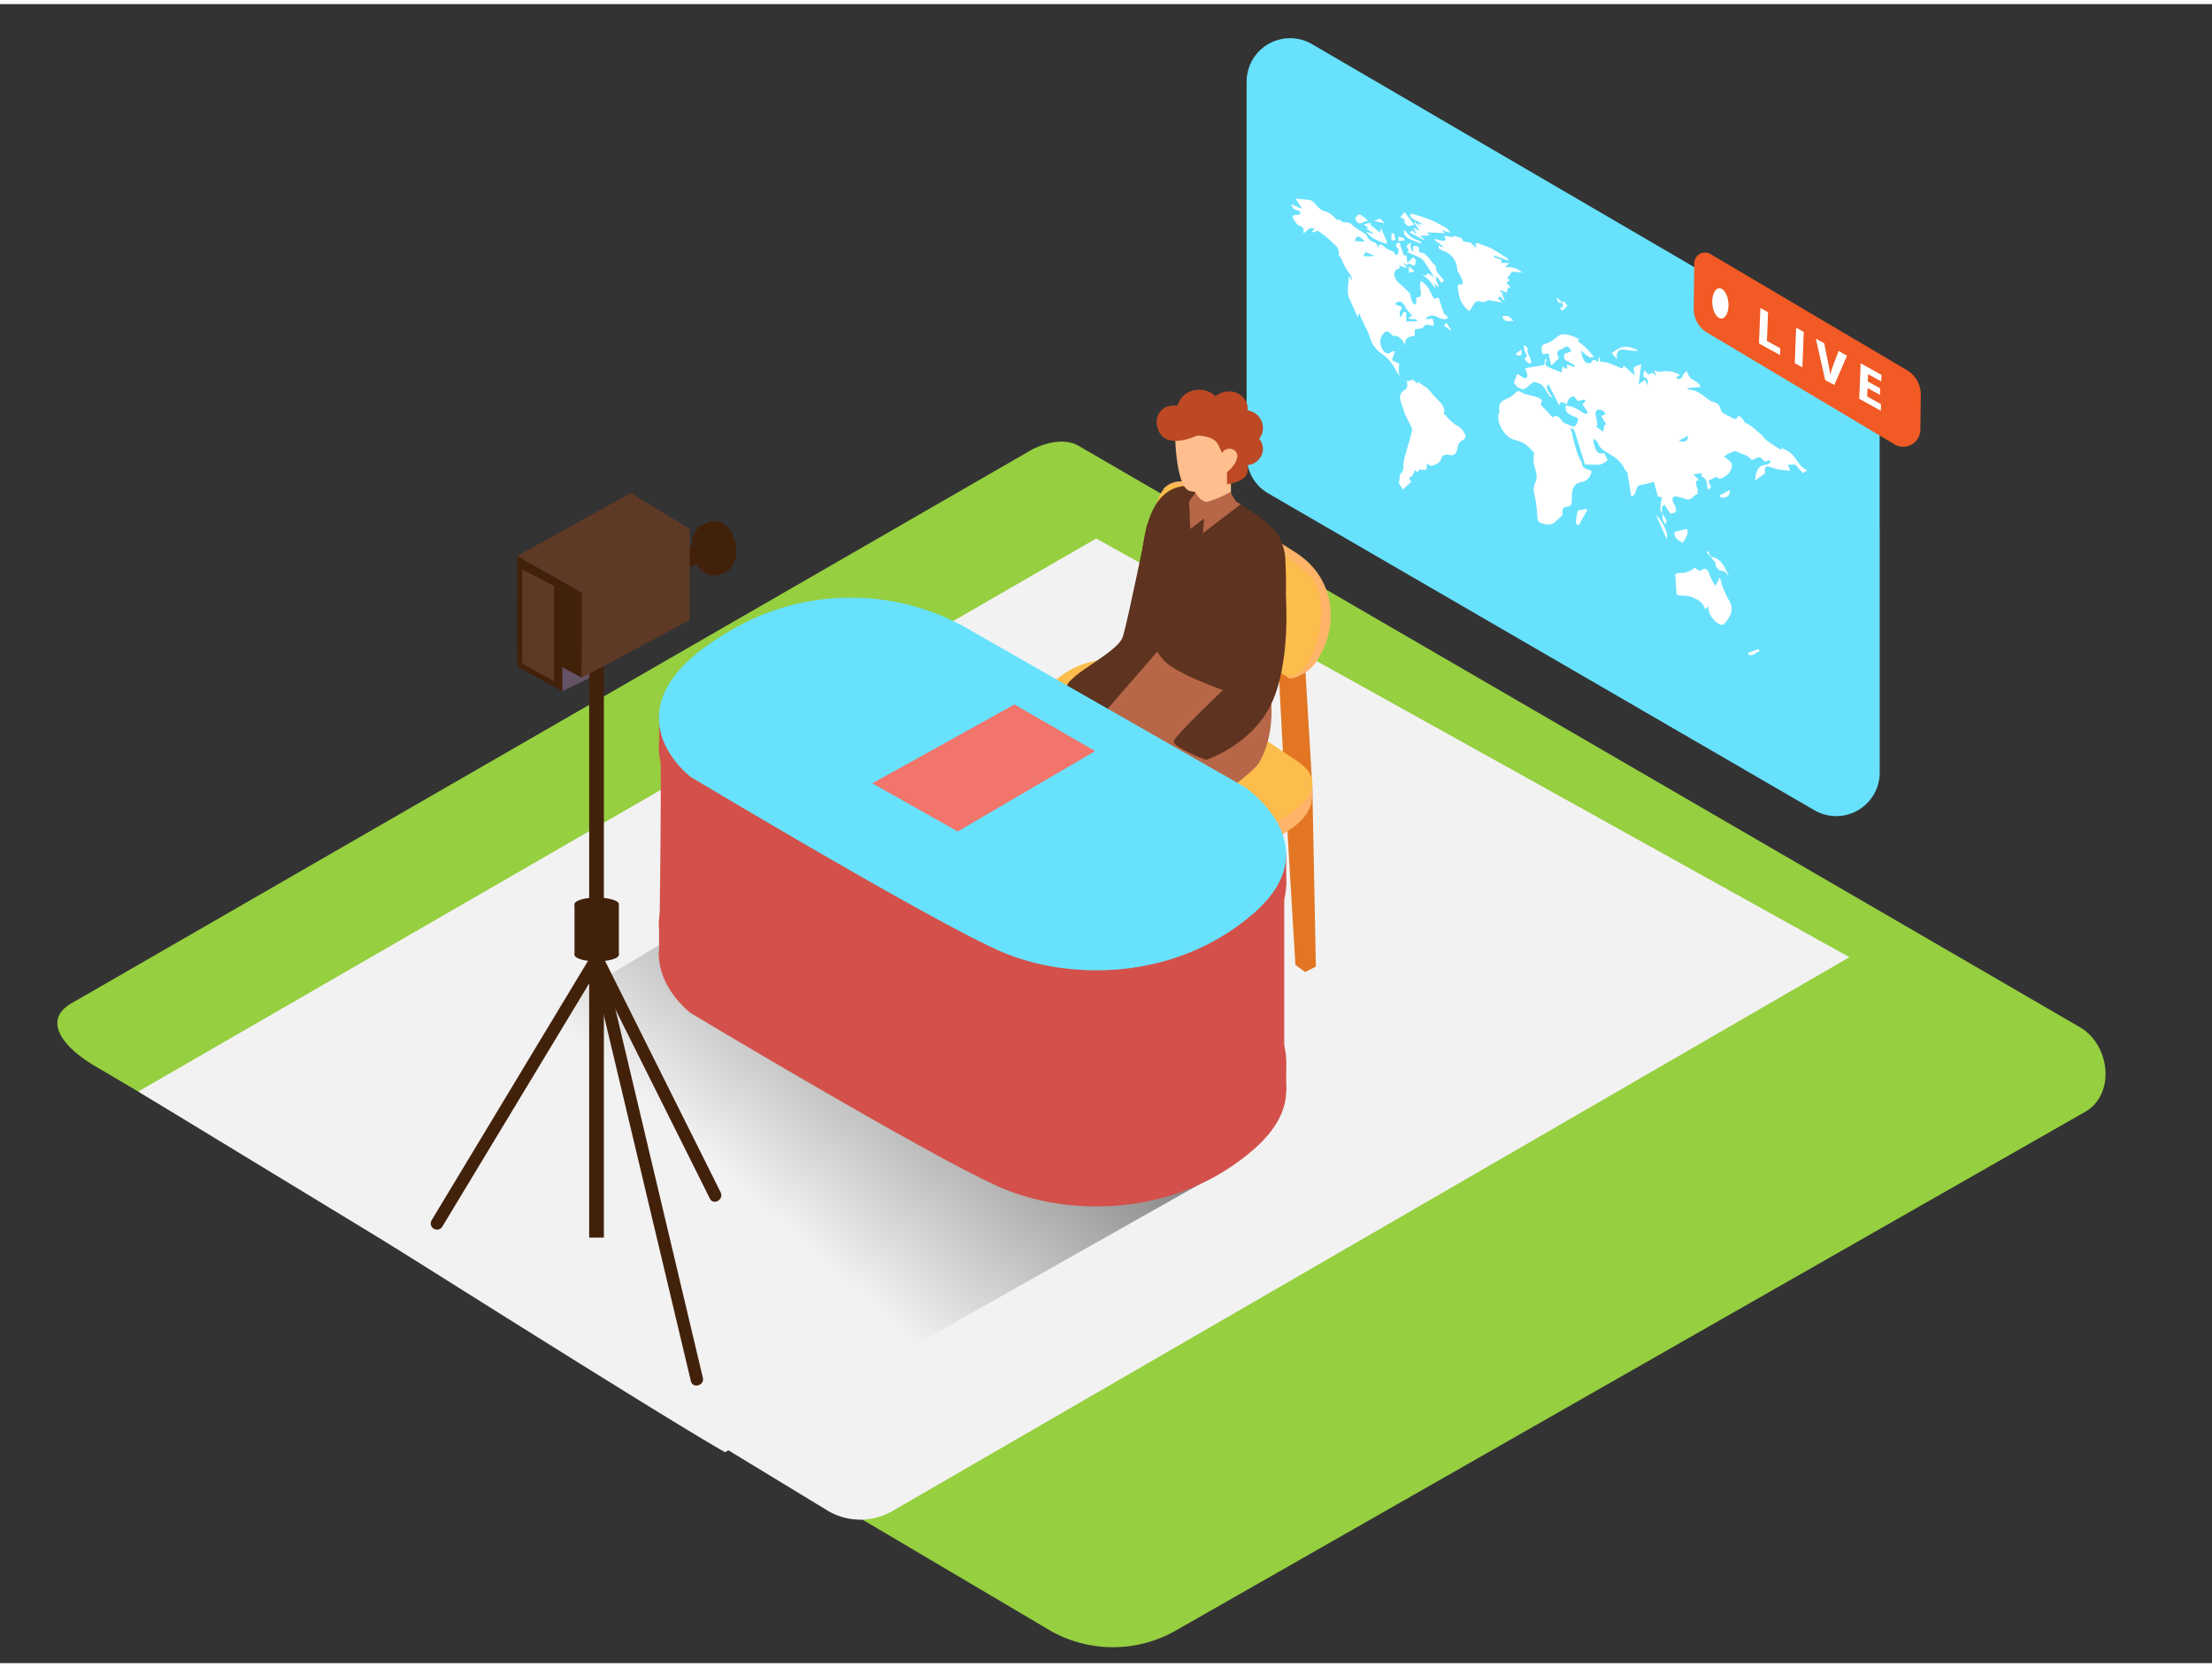 <svg id="Layer_2" data-name="Layer 2" xmlns="http://www.w3.org/2000/svg" xmlns:xlink="http://www.w3.org/1999/xlink" viewBox="0 0 400 300" width="406" height="306" class="illustration styles_illustrationTablet__1DWOa"><rect x="0" y="0" width="400" height="300" fill="#333333" stroke="none"/><defs><linearGradient id="linear-gradient" x1="132.41" y1="213.63" x2="179.47" y2="161.21" gradientUnits="userSpaceOnUse"><stop offset="0.01" stop-color="#f2f2f2"></stop><stop offset="1" stop-color="#6a6a6a"></stop></linearGradient></defs><title>PP</title><path d="M190.07,294.21,17.57,192.26c-5.49-3.08-10.2-8.15-4.85-11.46L185.85,81c2.6-1.61,6.54-2.66,9.18-1.13L376.1,185c5.49,3.19,6.48,12.1,1,15.29L212.81,294A22.94,22.94,0,0,1,190.07,294.21Z" fill="#96cf40"></path><path d="M334.44,172.35,161.36,272.51a11.57,11.57,0,0,1-11.56,0L25,196.64l173.22-100Z" fill="#f2f2f2"></path><path d="M214.11,205.55c-3.66-8.75-8.73-16.8-13.67-24.86a461.74,461.74,0,0,0-28.69-41.77L50,211.33c10.13,6.43,70.65,44.69,81.12,50.53l86-48.57C216.17,210.7,215.18,208.11,214.11,205.55Z" fill="url(#linear-gradient)"></path><path d="M339.9,94.91V71.64a7.86,7.86,0,0,0-3.9-6.79L237.25,7.24A7.86,7.86,0,0,0,225.43,14V58.41l0,0V81.69a7.86,7.86,0,0,0,3.92,6.8l98.75,57.28a7.86,7.86,0,0,0,11.81-6.8v-44Z" fill="#68e1fd"></path><polyline points="190.19 146.85 212.25 160.49 212.53 166.2 189.26 150.84" fill="#e27623"></polyline><path d="M189.9,137.56,178.11,170.9l1.66,1.12a10.77,10.77,0,0,0,1.35-.71c.53-.35,14.72-34.88,14.72-34.88" fill="#e27623"></path><polyline points="212.11 132.44 217.15 152.97 213.8 193.09 212.29 193.94 210.39 192.56 211.68 152.56 207.27 132.1" fill="#e27623"></polyline><path d="M187,128.27s-1,4.4.34,7,5.85-3.29,5.85-3.29" fill="#ffb469"></path><polyline points="210.03 105.48 207.99 121.69 212.1 124.19 214.1 106.81" fill="#ca6b00"></polyline><polyline points="235.98 119.32 237.31 141.51 237.95 174.05 236.01 175.03 234.25 173.74 232.34 141.67 231.13 118.98" fill="#e27623"></polyline><path d="M232.89,121.86c1.18.45,3.88-1.26,4.74-2.42,4.69-6.35,4.1-15.46-3.22-20.19-3.24-2.1-6.59-4.19-9.81-6.34-2.86-1.91-5.92-3.58-8.67-5.63a6.63,6.63,0,0,0-1.15-.74,4.11,4.11,0,0,0-4.44,1.18" fill="#ffb469"></path><path d="M233.22,121.6c2,.07,3.4-2.54,4.11-4.09,2-4.25,2.86-12.52-1.94-15.35a.6.6,0,0,1-.32-.5l-9.16-6.17-7.08-4.77c-1.24-.83-2.4-1.77-3.64-2.61s-2.45-1.8-3.92-1-2,2.58-2.32,4.21a26.42,26.42,0,0,0-.21,11.45,10,10,0,0,0,4.52,5.77l6.58,4.45,12.2,8.21a2.71,2.71,0,0,0,.63.35A1.9,1.9,0,0,0,233.22,121.6Z" fill="#fcbd4c"></path><path d="M233.39,139.3l.37.25a9.56,9.56,0,0,1,2.69,2.34c1.76,2.55-.3,5.18-2.33,6.75-5.49,4.23-13.58,7.45-20.47,5.26A62.26,62.26,0,0,1,197,145.17c-4.2-2.94-9.46-6.5-10.23-12a7.89,7.89,0,0,1,2.55-6.63c11.89-12,26.53,1.06,37,8.06Z" fill="#ffb469"></path><path d="M237.17,140.07a14.64,14.64,0,0,1-.1,4.68,13.17,13.17,0,0,1-3.47,4.3c-1.35.94-.08-6.2-.08-6.2" fill="#ffb469"></path><path d="M233.6,136.24l.37.25a9.56,9.56,0,0,1,2.69,2.34c1.76,2.55-.3,5.18-2.33,6.75-5.49,4.23-13.58,7.45-20.47,5.26a62.26,62.26,0,0,1-16.61-8.74c-4.2-2.94-9.46-6.5-10.23-12a7.89,7.89,0,0,1,2.55-6.63c11.89-12,26.53,1.06,37,8.06Z" fill="#fcbd4c"></path><path d="M207.5,94s-3.44,17-4.43,20.33-12.17,7.73-10,10.09,9.58,5.32,9.58,5.32,9.77-10.43,10.86-13.25" fill="#5e331f"></path><path d="M176.55,181.09A21.33,21.33,0,0,1,181,178.8c1.61-.57,6.46-5.5,6.84-6s1.31-2.95,2.13-3.06,2.57,1,2.57,1,2.71-2.43,4.84-1.45c0,0,2,1.22,1.51,7a1.36,1.36,0,0,1,.18.16,23.64,23.64,0,0,1,0,2.75,7.73,7.73,0,0,1-3.57,2.85c-1.84.81-5.91,3.8-8.46,4.28a21.1,21.1,0,0,1-9-.87,3,3,0,0,1-1.82-2.55A2.59,2.59,0,0,1,176.55,181.09Z" fill="#e05e00"></path><path d="M192,170.45s3.15-2.25,5.35-1.19,1.55,6.25,1.55,6.25-.23,3-3.93,4.46-3.22,3.06-8,4.19-9.71-.38-10.52-1.87,2.21-2.52,2.43-2.69,4.61-2.47,5.66-3.69,2.9-3.34,3.58-4.4,1-2,2.11-1.86A3.48,3.48,0,0,1,192,170.45Z" fill="#ffc019"></path><path d="M182.18,177.55a.32.32,0,0,0,.37.29h.09a22.87,22.87,0,0,1,2.83,1.87.33.33,0,0,0,.5-.33q-.24-.79-.45-1.59a10.65,10.65,0,0,1,2.18.5.32.32,0,0,0,.25-.59h0a.46.46,0,0,1-.05-.12,4.14,4.14,0,0,0-.17-.44l-.36-.88a6.79,6.79,0,0,1,1.68.63c.35.19.7-.3.4-.51a11,11,0,0,0-.52-1.67,8.07,8.07,0,0,1,2.35.34c.4.12.61-.49.21-.61a9,9,0,0,0-2.85-.37,10.82,10.82,0,0,0-.61-1.1c-.22-.35-.8-.07-.58.29s.33.55.48.84c-.54,0-1.08.09-1.62.15a.34.34,0,0,0-.17,0,.26.26,0,0,0-.2.22.31.31,0,0,0,0,.21l.35.76a7.66,7.66,0,0,0-1.4,0l0,0a6.62,6.62,0,0,1-.49.49q.14.58.28,1.15a11.31,11.31,0,0,0-1.89.1h0C182.56,177.28,182.37,177.42,182.18,177.55Zm4.87-2-.32-.7c.5-.05,1-.1,1.49-.12a10.23,10.23,0,0,1,.46,1.3A7.59,7.59,0,0,0,187,175.51Zm-1.71,1.59q-.13-.5-.25-1a7,7,0,0,1,1.51,0l.27.64c.08.18.14.44.22.68A11.24,11.24,0,0,0,185.34,177.1Zm-1.61.61a10.33,10.33,0,0,1,1.1,0l.24.88C184.64,178.28,184.19,178,183.73,177.71Z" fill="#e05e00"></path><path d="M218.4,117s4.84,14.24,3.12,16.58S204.08,147,202.75,148.3s-3,21.78-3,21.78c-4.36,2.33-9.57-.44-9.57-.44s-2.76-25.06.28-30,19.4-22.93,20.11-24.17" fill="#b76748"></path><path d="M216.67,119.15c-.71,1.24-17.07,19.19-20.11,24.17s-.28,30-.28,30,5.21,2.77,9.57.44c0,0,1.66-20.46,3-21.78s17.29-12.21,18.77-14.71c4.56-7.72,1-18.35,1-18.35" fill="#b76748"></path><path d="M214.64,79.76a.34.34,0,0,1,0,.69A.34.34,0,0,1,214.64,79.76Z" fill="#1c5028"></path><path d="M230.68,122.71a43.72,43.72,0,0,0,1.48-9,95.09,95.09,0,0,0,.29-12.8,9.65,9.65,0,0,0-1.53-5.2c-2.62-3.4-10.27-7.8-14.58-8.48-10-1.57-10.16,13-10,19.11.09,2.69,1.28,10.07,4.73,12.89s14.32,6.49,16.63,6.65C229,125.91,230,124.33,230.68,122.71Z" fill="#5e331f"></path><path d="M221.55,79.18l.72.05a.43.43,0,0,1-.06.86l-.72-.05A.43.43,0,0,1,221.55,79.18Z" fill="#1c5028"></path><path d="M215.14,82.44a6.61,6.61,0,0,0,6.65,1.82c.54-.15.7.7.17.85a7.48,7.48,0,0,1-7.47-2.1C214.1,82.6,214.76,82,215.14,82.44Z" fill="#1c5028"></path><path d="M212.45,76.67s0,10.68,2.7,11.37,5.7-.47,6.73-1.76,3.48-7.85,2.6-9.14S214.09,74.83,212.45,76.67Z" fill="#ffbe8d"></path><path d="M222.59,84.82l0,5.27s-1.71,1.21-6.28-.66l-.45-3.08" fill="#ffbe8d"></path><path d="M211,72.79a4.34,4.34,0,0,1,1.9-.16,4.2,4.2,0,0,1,1.61-2.22,4.4,4.4,0,0,1,4.6-.05,3.32,3.32,0,0,1,.67.55,3.92,3.92,0,0,1,3.11-.82,3.31,3.31,0,0,1,2.66,2.39,2.78,2.78,0,0,1,.06,1,3.16,3.16,0,0,1,2.67,2.41,3.13,3.13,0,0,1-.58,2.72,2.76,2.76,0,0,1,.41,3,3.07,3.07,0,0,1-2.59,1.76,2.93,2.93,0,0,1,0,1.58c-.65,1.22-2.2,1.64-3.64,1.87,0-.67,0-1.34,0-2a.72.72,0,0,0,0-.18,5.93,5.93,0,0,0,1.3-1.39c.5-.7.89-1.72.19-2.43a1.55,1.55,0,0,0-2.4.37,8.1,8.1,0,0,0-.45-1h0c-.56-1.75-2.32-2.06-4-2.18-2.62,1.16-6.38,1.86-7.19-1.42A3,3,0,0,1,211,72.79Z" fill="#bc4824"></path><path d="M232.52,107.15s.93,12-2.66,19.45-11.78,10.08-11.78,10.08-6.15-2.31-5.81-3.42S221.2,124,221.2,124l.68-11.32" fill="#5e331f"></path><path d="M223.56,90l-1.11-1.76A18.52,18.52,0,0,1,218.33,90c-1.16.11-2.14-1.62-2.14-1.62S214.84,90,215,90.24s.14,4.87.31,4.67S217.75,93,217.75,93l-.23,2.69,6.85-5.26Z" fill="#b76748"></path><polygon points="119.18 165.81 119.18 172.45 123.26 172.45 119.18 165.81" fill="#d3514a"></polygon><polygon points="232.59 196.69 232.59 191.02 229 195.54 232.59 196.69" fill="#d3514a"></polygon><path d="M175.84,156.13,225,184.23s15.81,10.54,1.76,22.83-33.37,12.29-45.66,7-56.2-31.61-56.2-31.61-16.8-12.62,7-26.34A42.68,42.68,0,0,1,175.84,156.13Z" fill="#d3514a"></path><path d="M175.84,150.72,225,178.82s15.81,10.54,1.76,22.83-33.37,12.29-45.66,7-56.2-31.61-56.2-31.61-16.8-12.62,7-26.34A42.68,42.68,0,0,1,175.84,150.72Z" fill="#d3514a"></path><path d="M119.18,128.52c.7,1.6,0,43.93,0,43.93l113.05,21.3V159.39" fill="#d3514a"></path><polygon points="119.18 128.52 119.18 135.16 123.26 135.16 119.18 128.52" fill="#d3514a"></polygon><polygon points="232.59 159.4 232.59 153.73 229 158.25 232.59 159.4" fill="#d3514a"></polygon><path d="M175.84,118.84,225,146.94s15.81,10.54,1.76,22.83-33.37,12.29-45.66,7-56.2-31.61-56.2-31.61-16.8-12.62,7-26.34A42.68,42.68,0,0,1,175.84,118.84Z" fill="#d3514a"></path><path d="M175.84,113.43,225,141.53s15.81,10.54,1.76,22.83-33.37,12.29-45.66,7-56.2-31.61-56.2-31.61-16.8-12.62,7-26.34A42.68,42.68,0,0,1,175.84,113.43Z" fill="#68e1fd"></path><polygon points="157.74 140.91 183.44 126.65 198.04 135.08 173.19 149.61 157.74 140.91" fill="#f1756b"></polygon><polyline points="101.7 124.24 106.71 121.81 106.71 119.29 101.02 117.65" fill="#665265"></polyline><rect x="106.54" y="117.76" width="2.66" height="105.28" transform="translate(215.74 340.81) rotate(-180)" fill="#42210b"></rect><path d="M106.9,173l21.47,43c.65,1.3,2.59.16,1.94-1.14l-21.47-43c-.65-1.3-2.59-.16-1.94,1.14Z" fill="#42210b"></path><path d="M106.79,172.73,124.93,249c.33,1.41,2.5.81,2.17-.6L109,172.13c-.33-1.41-2.5-.81-2.17.6Z" fill="#42210b"></path><path d="M106.9,172.07,78,220a1.13,1.13,0,0,0,1.94,1.14l28.92-47.89a1.13,1.13,0,0,0-1.94-1.14Z" fill="#42210b"></path><path d="M101.7,119.25v5l-8.18-4.4V107.68" fill="#42210b"></path><ellipse cx="129.54" cy="98.26" rx="3.59" ry="4.82" transform="translate(-15.82 25.41) rotate(-10.56)" fill="#42210b"></ellipse><path d="M130.42,103a9.15,9.15,0,0,1-1.39,0,2.59,2.59,0,0,1-1.82-.84c-.3-.23-.57-.91-.87-1.14l-3.5,2L122,98.52l3.82-.74,1.54-3.62" fill="#42210b"></path><polygon points="105.21 121.81 93.52 115.5 93.52 99.81 105.27 106.43 105.21 121.81" fill="#42210b"></polygon><polygon points="105.21 100.63 124.73 94.91 124.73 111.38 105.21 121.81 105.21 100.63" fill="#5e3a26"></polygon><polygon points="93.52 99.81 114.06 88.41 124.73 94.91 105.27 106.43 93.52 99.81" fill="#5e3a26"></polygon><polygon points="100.17 105.22 100.17 122.42 94.43 119.26 94.43 102.23 100.17 105.22" fill="#5e3a26"></polygon><ellipse cx="128.71" cy="98.59" rx="3.59" ry="4.82" transform="translate(-15.89 25.26) rotate(-10.56)" fill="#42210b"></ellipse><ellipse cx="107.9" cy="162.76" rx="4.01" ry="1.19" fill="#42210b"></ellipse><ellipse cx="107.9" cy="171.91" rx="4.01" ry="1.19" fill="#42210b"></ellipse><polyline points="103.89 162.76 103.89 171.91 111.91 171.91 111.91 162.76" fill="#42210b"></polyline><g style="isolation: isolate;"><path d="M253.92,42.4c0,.11,0,.22.06.32l-1.13.15c.06-.35,0-.79.17-.8S253.61,42.27,253.92,42.4Z" fill="#fff"></path><path d="M255.2,43.19a1.38,1.38,0,0,0,.34,1.62c0-.4,0-.7,0-1a1.53,1.53,0,0,1,.81,0c.22.11.25.42.28,1.11a1.51,1.51,0,0,1,.83.17c.88.45,1.39,1.69,2.21,2.3v.09c-.13,1.08,1,1.66,1.44,2.61l-.49.28-.74-1h-.26a6.4,6.4,0,0,0,.21.86,3.24,3.24,0,0,1,.33,1l-.83-.75.24.72-.14.1a13.64,13.64,0,0,0-1.06-1.43A12.63,12.63,0,0,0,257,48.79a2.58,2.58,0,0,0,.83.29c.17,0,.25-.29.38-.44l1.17.79c-.78-1.24-1.34-2.14-1.94-3a1.69,1.69,0,0,0-.55-.5h0c-.78-.38-1.56-.71-2.34-1.06,0-.08,0-.17,0-.26l.24-.05c-.15-.3-.47-.75-.41-.83A1.38,1.38,0,0,1,255.2,43.19Z" fill="#fff"></path><path d="M253.93,40.83a10.8,10.8,0,0,0,1.34,1.33,3.61,3.61,0,0,0,.43.26c.4.21.83.35,1.24.53,0,.13,0,.25,0,.37-.65-.26-1.3-.49-1.94-.82l-.07,0C254.3,42.16,253.7,41.74,253.93,40.83Z" fill="#fff"></path><path d="M259.68,39.48c.61.32,1.22.66,1.83,1a2.25,2.25,0,0,1,.74.87l-1.51-.47.55.55L258,41.27l.58.56-1.81.07.84.69,0,.12-2.74-1.42.59-.37.49.61.17-.08-.59-1.06,1.2.62-1-1.52.11-.14,1,1-.42-.73,1.12.28-1.14-.58c-.34-.17-.68-.36-1-.56a1.21,1.21,0,0,1-.43-.55c0-.1.18-.33.29-.31a26.12,26.12,0,0,1,3.06,1C258.81,39,259.24,39.26,259.68,39.48Z" fill="#fff"></path></g><path d="M272.83,56.49a2.67,2.67,0,0,1,.85.88l0,0a1.21,1.21,0,0,0-.73-.07,1.15,1.15,0,0,1-.72-.06,1.4,1.4,0,0,1-.58-.75A1.73,1.73,0,0,1,272.83,56.49Z" fill="#fff"></path><path d="M261.58,57.62l.93,1.5-1.43-1Z" fill="#fff"></path><path d="M269.8,44.26c1,.51,1.95,1.21,2.92,1.81,0,.1,0,.21,0,.31l-2.59-.93c0,.09,0,.19,0,.29l1.42.53-.07.52,1.45.06-.74.73a4.45,4.45,0,0,1,2.31.41,4.15,4.15,0,0,1,.78.53l-1.85-.13-.9,1.19.46.28-.57.54.78.88-.49,0-.28.87-1.07-.42c0,.11,0,.22,0,.34l.68.4-.47-.1.51,1.15-.17.05-.68-.72-.41.34.85.74c-.63-.09-1-.12-1.46-.21-.6-.13-1.17-.33-1.64.1-.24.22-.9-.12-1.35-.11a.8.8,0,0,0-.57.37c-.34.45-.62,1-.93,1.44a4.53,4.53,0,0,1-1.91-3.08,6,6,0,0,1-.19-1.36c0-.17.1-.43.19-.41.71.2.79-.27.6-.85a9.64,9.64,0,0,0-.88-1.59,3.78,3.78,0,0,0-2-3.39l-.3-.13a7.62,7.62,0,0,1-.74-.3c-.32-.17-.33-.31-.36-.75l.77.33.06-.17-1.51-1.13v-.22c.46.11.92.26,1.36.33.21,0,.48,0,.57-.12s-.1-.44-.19-.8l1.43.26c.29-.42,1,0,1.6.16.14.07.29.44.41.63l1.31.2,1,1c0-.34-.19-.81-.08-.87s.53,0,.8.14c.61.29,1.24.41,1.81.68Z" fill="#fff"></path><path d="M308.53,102.2a1.51,1.51,0,0,1,.61,1,10.17,10.17,0,0,0,1.08,2c.29-.59.5-1,.77-1.55.25.78.41,1.44.66,2.08a14.49,14.49,0,0,0,.9,1.92,2.8,2.8,0,0,1,.34,2.84,7,7,0,0,1-1.08,1.57.83.83,0,0,1-1,0,2.62,2.62,0,0,1-.66-.5,3.46,3.46,0,0,1-1.23-2.66l-.59.54a2.86,2.86,0,0,0-1.69-1.89l-.38-.19c-1.18-.61-2.06-.13-3.08-.63-.08-1.2-.16-2.36-.25-3.67a2.67,2.67,0,0,1,.92-.21,3.32,3.32,0,0,0,2.4-.78.53.53,0,0,1,.4-.07,1.56,1.56,0,0,0,.44.39c.39.2.63-.14,1-.25A.56.56,0,0,1,308.53,102.2Z" fill="#fff"></path><path d="M308.89,98.94l.48,1a3.09,3.09,0,0,1,1,.3c.93.48,1.62,1.52,2.34,3.5a4.59,4.59,0,0,0-.69-1l-.14-.09a6.41,6.41,0,0,0-.95-.26c-.17-.24-.79-.55-.67-1.22,0-.07-.11-.23-.19-.33-.49-.6-1-1.18-1.47-1.77Z" fill="#fff"></path><path d="M305,94.91c.35.49.26.91-.69,2.54-1.36-.83-1.44-.94-1.56-2Z" fill="#fff"></path><path d="M286.81,91.3l.23.16c-.49.89-1,1.78-1.48,2.66,0,.08-.26.1-.38,0h0a.7.7,0,0,1-.22-.46c.08-.65.18-1.29.31-1.92a.31.31,0,0,1,.26-.2C285.93,91.46,286.37,91.38,286.81,91.3Z" fill="#fff"></path><path d="M296.2,62.61a1.58,1.58,0,0,1-.45.11l-2.29-.24c-.86-.08-1.28.65-1,1.77l-1-1.1C293.07,61.76,294.21,61.63,296.2,62.61Z" fill="#fff"></path><path d="M275.74,61.75l.57.49h0c-.41.74.49,1.59.58,2.36a.71.71,0,0,1-.19.48,4.42,4.42,0,0,1-.88-.67c-.08-.08-.1-.5,0-.52.49-.15.25-.46,0-.92a4.87,4.87,0,0,1-.32-1.25Z" fill="#fff"></path><path d="M299.43,92.34c1.27,1.17,2.37,3.54,1.94,4.34Z" fill="#fff"></path><path d="M282.73,53.64l.72.88c-.15.16-.29.33-.45.48s-.36.29-.56.46l-.4-.67.58.12c-.06-.3.06-.73-.22-.87a.75.75,0,0,0-.47,0,7.35,7.35,0,0,1-.48-.8l.18-.1,1,.93Z" fill="#fff"></path><path d="M312.74,87.9a1,1,0,0,1-.76,1.29,1.2,1.2,0,0,1-.77,0,.71.71,0,0,1-.29-.32Z" fill="#fff"></path><path d="M318,116.62l.2.45c-.75,0-1.06,1-2,.56l-.13-.27Z" fill="#fff"></path><path d="M275,62.53l.22.29c-.17.37,0,1.12-1,.6l-.18-.1Z" fill="#fff"></path><ellipse cx="300.7" cy="92.22" rx="0.01" transform="translate(139 362) rotate(-76.11)" fill="#fff"></ellipse><path d="M325.73,83.58a5.86,5.86,0,0,0,1.08.78l-.82.44-1.33-1.52-1.35,0c.12.32.27.74.43,1.12l-.88-.12a8,8,0,0,1-2.69-.55c-.61-.27-1.16-.14-1,.81a.42.42,0,0,1-.07.37c-.52.39-1.07.75-1.72,1.2.14-1.54.47-2.68,1.9-2.79.36,0,.62-.32.93-.5l-.11-.22c-.14,0-.32-.13-.4-.08s-.35.28-.58.16a1.72,1.72,0,0,1-.45-.4,1,1,0,0,0-.29-.24c-.44-.23-.86.12-1.23.31a.7.7,0,0,1-.5,0,2.66,2.66,0,0,0-.86-.71,5.48,5.48,0,0,0-.74-.3,5.25,5.25,0,0,1-.72-.29l-.2-.11c-.47-.24-1.07.18-1.57.34a3.78,3.78,0,0,0-.8.57,7.81,7.81,0,0,1,1.06.81,1.38,1.38,0,0,1,.38.83,2.52,2.52,0,0,1-1.33,1.94c-.36.19-.64.55-1.23.25l-.23-.14c-.24-.13-.61.35-1,.41-.61.09-.41.51-.17,1,.33.69-.06.73-.49.74,0-1.14-.21-1.86-.75-2.14a1.16,1.16,0,0,0-.35-.11l.09-.66-1.52.28,1,1c-1.17.09,0,1.54-.27,2.23,0,.08.06.35,0,.35-.8.11-1,1.24-2.08.87-.55-.19-1.12-.32-1.67-.46s-.9.26-.68.91a3.74,3.74,0,0,0,.25.54c.59,1.11.4,1.56-.73,1.62L301,90.53c-.65.3-.5,1-.33,1.64-.16-.26-.43-.55-.42-.74,0-.73.15-1.41.26-2.22l-.72-.19-.71-2.65a18.36,18.36,0,0,1-2.45.61c-1,.14-.55,1.74-1.63,2.1-.27-1.64-.51-3.1-.76-4.55a.32.32,0,0,1-.16,0c-.12-.06-.17-.23-.31-.49a6,6,0,0,0-1.29-1.71c-.92-.74-1.94-1.22-2.87-1.93-.32-.24-.5-.84-.78-1.24a4.27,4.27,0,0,0-.59-.57,1.75,1.75,0,0,0-.09.66,8.23,8.23,0,0,0,.37,1.17,1.27,1.27,0,0,0,.56.73,1.23,1.23,0,0,0,1,0l.08.23c.18.38.59,1,.51,1.1a2.63,2.63,0,0,1-1.39.79,17.6,17.6,0,0,1-2.69-.05l-1.88-6.12-.65-.55a.64.64,0,0,0,0,.29c.58,2,.79,4,1.9,5.94.15.27.12.64.3.88a1.15,1.15,0,0,0,.41.31l.34.16a6.49,6.49,0,0,0,.79.26,2.21,2.21,0,0,1-1.56,2c-1.46.14-2,1.05-2,2.73,0,.8.12,1.78-1,1.8-.71,0-.82.77-.67,1.43a13.66,13.66,0,0,1-1.61,1.49,1.8,1.8,0,0,1-1.3.25,4.71,4.71,0,0,1-1.15-.31c-.47-.24-.48-.66-.56-1.84a24.08,24.08,0,0,0-.51-3.4,3.11,3.11,0,0,1,.29-2.25,2.48,2.48,0,0,0,.09-1.34c-.09-.63-.36-1.3-.47-1.93a5.56,5.56,0,0,1,0-1.13c0-.28.09-.69,0-.84a9.61,9.61,0,0,0-1.77-1.62l-.2-.11a14.25,14.25,0,0,0-1.75-.6l-.32-.14c-1.6-.83-2.8-3.23-2.24-4.67,0-.1.11-.19.09-.28-.35-1.71.74-2,1.68-2.42a4.49,4.49,0,0,0,1.17-.88.73.73,0,0,1,1-.2,1.77,1.77,0,0,1,.28.18,2,2,0,0,0,.46.19c.78.21,1.55.35,2.32.63l.28.12c.52.27.57.62.23,1.16l2.21,2.35a.74.74,0,0,1,.9-.19,2.21,2.21,0,0,1,.71.72,1.72,1.72,0,0,0,.58.49c.49.25,1,.41,1.41.59s1-.52.95-1.49c-.41-.19-.85-.34-1.26-.55l-.37-.22a1.25,1.25,0,0,1-.54-1.51,8.49,8.49,0,0,1,1.28.28,4.46,4.46,0,0,1,.55.24c.25.13.5.28.75.42s.45.35.68.47a1.18,1.18,0,0,0,.72,0,6.87,6.87,0,0,0-.31-.67c-.2-.31-.42-.6-.66-.94l.52-.62-.12-.26-1.31.23a5.08,5.08,0,0,0-.67-.83,1.35,1.35,0,0,0-1.2,1.45,2,2,0,0,1-.43-.19c-.43-.22-.87-.46-1,.42L280,68.73c-.51.42-.29,1.1.77,2.44-.21-.1-.38-.14-.48-.19-.45-.61-.75-1.16-1.11-1.68a2.21,2.21,0,0,0-.69-.63,4.67,4.67,0,0,0-.93-.3c-.1,0-.25-.09-.3,0a8.19,8.19,0,0,0-1.2,1,1.07,1.07,0,0,1-1.31.07,2.15,2.15,0,0,1-.41-.28c-.78-.66-.54-1-.26-1.5a2.53,2.53,0,0,0,.18-.76.65.65,0,0,1,.34.09,3.59,3.59,0,0,1,.45.3,3.48,3.48,0,0,0,.43.28.44.44,0,0,0,.69-.22c.15-.31-.27-1.09-.39-1.5l3.48-.59.15-1.15.23.13a1.35,1.35,0,0,1-.1.46c-.23.38,0,.71.36.9.85.39,1.65.67,2.47,1,.07-.39.14-.69.22-1.07a2.92,2.92,0,0,0,.47.33c.34.18.48,0,.21-.7l1.49.46c0-.11,0-.22,0-.33l-.58-.29-.39-.22c-.31-.19-.83-.45-.89-.65-.12-.43-.18-1,.34-1a3.54,3.54,0,0,0,.88-.39,1.4,1.4,0,0,0-.52-.69A.52.52,0,0,0,283,62a3.09,3.09,0,0,1-.76.47c-.68.21-.86.67-.32,1.57l-1.4,1.32c-.21-.94-.35-1.55-.5-2.21l-1,.19c-.49-1.16-.28-1.75.5-1.93a4,4,0,0,0,1.23-.6c.56-.34,1-.91,1.62-1.08a4.33,4.33,0,0,1,1.9.29,9.11,9.11,0,0,1,1.27.55l-.18.41c.5.4,1,.78,1.48,1.23s.86,1,1.39,1.59a1.09,1.09,0,0,1-1-.05,13,13,0,0,1-1.37-1.14,13,13,0,0,0,.45,1.56,1.65,1.65,0,0,0,.57.7c.36.11.85.11.92-.11.16-.45.4-.49.71-.33a2.78,2.78,0,0,1,.43.3c.08-.35.16-.69.23-1a2.32,2.32,0,0,1,.16.92,8.52,8.52,0,0,1,.94.11,10.1,10.1,0,0,1,1.21.37c.61.24,1.22.53,1.83.75.1,0,.17-.26.31-.5l1.93,1.71c0-.46-.24-1.1-.06-1.36s.79-.39,1.31-.6l-.48,3.64c.38-.28.72-.52,1.13-.84L298,69c0-.59.07-1.18-.53-1.49a1.63,1.63,0,0,0-.33-.12.64.64,0,0,1,0-.22c.07-.34.14-.68.21-1l.92,1.05-.11-.28c.22-.09.42-.28.66-.23a1.18,1.18,0,0,1,.32.25,1.52,1.52,0,0,0,.35.27,7.15,7.15,0,0,0-.4-1,5.26,5.26,0,0,0,1,.29c.29,0,.54-.15.82-.14a7.71,7.71,0,0,1,1.59.11,7.48,7.48,0,0,1,1.3.57l-.69.45.16.27c.43,0,.82,0,1-.54.11-.35.43-.56.71-.89.35.73.54,1.24,1,1.5l.26.1a6.22,6.22,0,0,1,1.2,1c0,.1,0,.2,0,.3l-2.43.22.44.24a4,4,0,0,1,1.55.44,12,12,0,0,1,1.79,1.24,4.06,4.06,0,0,0,.61.4,1.88,1.88,0,0,0,.42.16,2.29,2.29,0,0,1,.55.19,1.49,1.49,0,0,1,.76,1.11,1.32,1.32,0,0,0,.59.78l.72.39.36.17.35.19.24.14c.32.16.62.22.81-.26.07-.17.22-.19.41-.09a2.34,2.34,0,0,1,.87,1.06,10.63,10.63,0,0,1,1.19.69c.6.46,1.2,1,1.76,1.48.33.3.59.73.92,1a13.67,13.67,0,0,0,1.42,1c.43.29.89.56,1.37.86l.05-.4.69.34.42.24a3.38,3.38,0,0,1,.88.69C324.74,82.18,325.19,82.93,325.73,83.58Zm-35.62-7.49h.39l-1-1.7a1.54,1.54,0,0,0,.41,0,4.27,4.27,0,0,0,.43-.36,4,4,0,0,0-.62-.58l-.06,0c-1-.36-1.38.2-1,1.35a7.09,7.09,0,0,1,.17,1.4l-.27.15,1.35,1c.06-.37.13-.72.22-1.18m13.45,2.78c1.1.41,1.72.08,1.65-.88l-1.65.88" fill="#fff"></path><path d="M300.7,92.21h0v-.06l0,0h0Z" fill="#fff"></path><path d="M256.38,68.3l1.85,1.26c.65.74,1.31,1.59,2.06,2.29s1.13,1.77.71,2.37a2.79,2.79,0,0,1,.38.06,7,7,0,0,0,2.48,2.16A3.29,3.29,0,0,1,265,78c.1.32-.3.8-.63.93-.49.21-.61.61-.75,1.15-.19.84-.37,1.73-1.6,1.45-.56-.13-1.2-.13-1.41.75-.14.64-.95.92-1.55,1.19-.25.11-.75-.21-1.1-.32,0,.23.13.82-.07,1s-.75,0-1.29,0c0,0-.08.24-.16.51l-.64-.38a1.9,1.9,0,0,1-.08.33c-.16.29-.25.72-.52.83-.47.21-.34.51,0,.94l-1.52,1.41-.71-1.12.23-1.77c.32,0,.63-.7.6-1.41A4.65,4.65,0,0,1,254,82c.44-1.68,1-3.32,1.36-5,.05-.24-.26-.72-.43-1.09-.27-.58-.6-1.15-.85-1.73s-.32-1-.51-1.5c-.61-1.57-.56-2.28.46-2.93.55-.35.52-.9.33-1.67l.09.06a.61.61,0,0,0,.57-.08.61.61,0,0,1,.59-.08,1.39,1.39,0,0,1,.52.68C256.23,68.52,256.34,68.37,256.38,68.3Z" fill="#fff"></path><path d="M253.26,67.41l.28.33A2.68,2.68,0,0,1,253.26,67.41Z" fill="#fff"></path><path d="M254.26,62.24l.08.25Z" fill="#fff"></path><path d="M246.14,38.17a6.78,6.78,0,0,1,1.23,1,4.6,4.6,0,0,0-.89.29.84.84,0,0,1-.84.13,1.47,1.47,0,0,1-.58-.8C245.44,38.15,245.67,37.92,246.14,38.17Z" fill="#fff"></path><path d="M249.61,38.8l.76.84-1.94-.45Z" fill="#fff"></path><path d="M249.7,40.46,250.83,43c0,.06-.1.25-.15.35a23.85,23.85,0,0,1-2.22-.91l-.15-.08A7.94,7.94,0,0,1,247,41.12l1.22.46c0-.07,0-.15,0-.23L247,40.57l.52-.1-.74-.48-.07-.23,1.13-.2,0,.37,1.74,1.42Z" fill="#fff"></path><path d="M254,37.62l1.76,2.32c-.46-.07-.8.35-1.25.12a1.34,1.34,0,0,1-.45-.43c-.1-.15-.06-.39-.09-.7l-.75-.42Z" fill="#fff"></path><path d="M252.13,41.55c.08.37.15.71.22,1.1l-.73.12c0-.52,0-.93,0-1.38Z" fill="#fff"></path><path d="M254.8,47.37l1,1-1,.19C254.78,48.11,254.78,47.81,254.8,47.37Z" fill="#fff"></path><path d="M261.09,55.91l.8.77c-.19.11-.35.32-.57.3a3.34,3.34,0,0,1-1.21-.28l-.11-.06-.2-.11a1.57,1.57,0,0,0-2.07.45l1.37-.08c.07.43.14.78.22,1.22-.38,0-.77-.09-1.15-.11-.18,0-.45-.06-.5.06-.32.68-1,.63-1.68.7-.2,0-.13.74-.2,1.25-1,.09-2.1.32-1.54,2.22a3.36,3.36,0,0,0-1.34-2.07,1.82,1.82,0,0,0-1.07-.16,2.64,2.64,0,0,0-.75-.75c-.28-.15-.54-.06-.88.27a2.28,2.28,0,0,0-.43,2.4,1.87,1.87,0,0,0,.8,1.14.9.9,0,0,0,1.07-.22c.09-.08.27,0,.63-.1-.23.66-.39,1.12-.57,1.65L253,65c0,.8-.31,1.54.29,2.38a4.11,4.11,0,0,1-.8-1.06,8.34,8.34,0,0,0-2.67-3.14,5,5,0,0,1-2.08-2.89,10.71,10.71,0,0,0-1-2.2c-.31-.69-.61-1.36-1-2.25-.11.4-.16.63-.21.8-.53-1.2-1.11-2.43-1.62-3.67a2.59,2.59,0,0,1-.17-1.11c0-.95.14-1.87.22-2.82l.32.78h.19c-.11-.34-.13-.8-.35-1a8.13,8.13,0,0,1-1.42-2.49,8.29,8.29,0,0,0-.66-1c.22-.09,0-1.25-.51-1.69s-1.05-1-1.6-1.45-1.07-.8-1.62-1.21l-.89.33-.17-.27.5-.29a.87.87,0,0,0-.2-.14.84.84,0,0,0-1,.14,3,3,0,0,1-.91.71c.2-.67.1-1-.37-1.28a2.47,2.47,0,0,0-.47-.18c-.29-.15-.6-.72-1-1.26-.14-.44.13-.66.7-.62.41,0,.78,0,.52-.74a4.1,4.1,0,0,1-.85-.23,1.41,1.41,0,0,1-.67-.94l2,.82-1.22-1.84c1,.09,1.79.11,2.66.27a.75.75,0,0,1,.2.07,2.47,2.47,0,0,1,.74.66,4,4,0,0,0,1.28,1.12,2.18,2.18,0,0,0,.6.21,1.34,1.34,0,0,1,.39.13c.22.11.4.27.62.4s.68.73,1,.92a.57.57,0,0,0,.56,0,1,1,0,0,0,.4.41c.35.18.71,0,1.06.16a.33.33,0,0,0,.28,0,10.53,10.53,0,0,0,.92.79c.68.47,1.39.88,2.07,1.36.11.08.13.41.26.56a2.63,2.63,0,0,0,.68.63c.23.11.44.16.63.26s.47.37.52,1c.18-.62.4-.78.75-.6a2.47,2.47,0,0,1,.51.4,2.44,2.44,0,0,0,.56.38c.34.18.73.32,1.14.53l.26.6c.18-.13.39-.18.44-.36s.16-.68.05-.8c-.71-.75-.42-1,.2-1.16l.79,2.31.47,0c.06.4.1.73.18,1.36l1.11-1.06.48.68c-.32.17.11,1.14-.69.8l-.22-.12-.17-.1c-.2-.1-.39-.13-.45.21l-.76-.44.68,1-1.58-.54.34.5a4.89,4.89,0,0,0-.58.2c-.86.45-.62,1.76.44,2.61a21.38,21.38,0,0,1,1.84,1.79c.11.12.09.39.15.6a6,6,0,0,0,.31,1,1.07,1.07,0,0,0,.37.38c.2,0,.31-.19.33-.35a5.7,5.7,0,0,0,0-.92c.82.07,1-.44.77-1.35a7.38,7.38,0,0,1,0-1.59l.19.09c1.22.63,1.61,1.95,2.23,3.1l.86-.22C260.42,54,260.78,55,261.09,55.91Zm-6.76,1.49,1.93-.07-.09-.32-1.33-.08-.11-.2.63-.4-.58-.67a4,4,0,0,1-.55-.68,2.58,2.58,0,0,0-.86-1.13c-.32-.17-.67,0-1.13.37l.38.21.21.08a2.44,2.44,0,0,1,.44.15c.25.13.31.31,0,.7-.18.23-.12.71-.18,1.15.69.08.32-1.15,1.1-.75l.11.06c0,.49,0,.94,0,1.57M245,42.85l1.8.1a3.69,3.69,0,0,0-.92-.83c-.41-.21-.7,0-.89.72m1.67,2.76h1.75l0-.16L247,44.85l-.39.48.1.28" fill="#fff"></path><path d="M300.7,92.23c.28.61,1,1.24.46,1.82A2,2,0,0,1,300.7,92.23Z" fill="#fff"></path><path d="M347.34,70.65a5.1,5.1,0,0,0-2.5-4.45l-35.54-21a1.94,1.94,0,0,0-2.92,1.64h0l-.1,8.2a5,5,0,0,0,2.46,4.39L342.57,79.6A3.1,3.1,0,0,0,347.26,77Z" fill="#f15a24"></path><ellipse cx="311.1" cy="54.14" rx="1.46" ry="2.74" transform="translate(-3.48 26.64) rotate(-4.88)" fill="#fff"></ellipse><polygon points="319.72 55.72 319.52 60.91 321.94 62.26 321.89 63.47 318.08 61.36 318.33 54.95 319.72 55.72" fill="#fff"></polygon><polygon points="326.18 59.28 325.93 65.7 324.55 64.93 324.8 58.52 326.18 59.28" fill="#fff"></polygon><path d="M334,63.59l-2.3,5.28L330.06,68l-1.7-7.5,1.51.83.64,3.13c.17.88.34,1.71.45,2.59l0,0a18.1,18.1,0,0,1,.64-2l.88-2.32Z" fill="#fff"></path><polygon points="340.23 67.04 340.18 68.23 337.81 66.92 337.75 68.25 340 69.49 339.95 70.67 337.71 69.43 337.65 70.96 340.15 72.34 340.11 73.53 336.21 71.38 336.47 64.96 340.23 67.04" fill="#fff"></polygon></svg>
